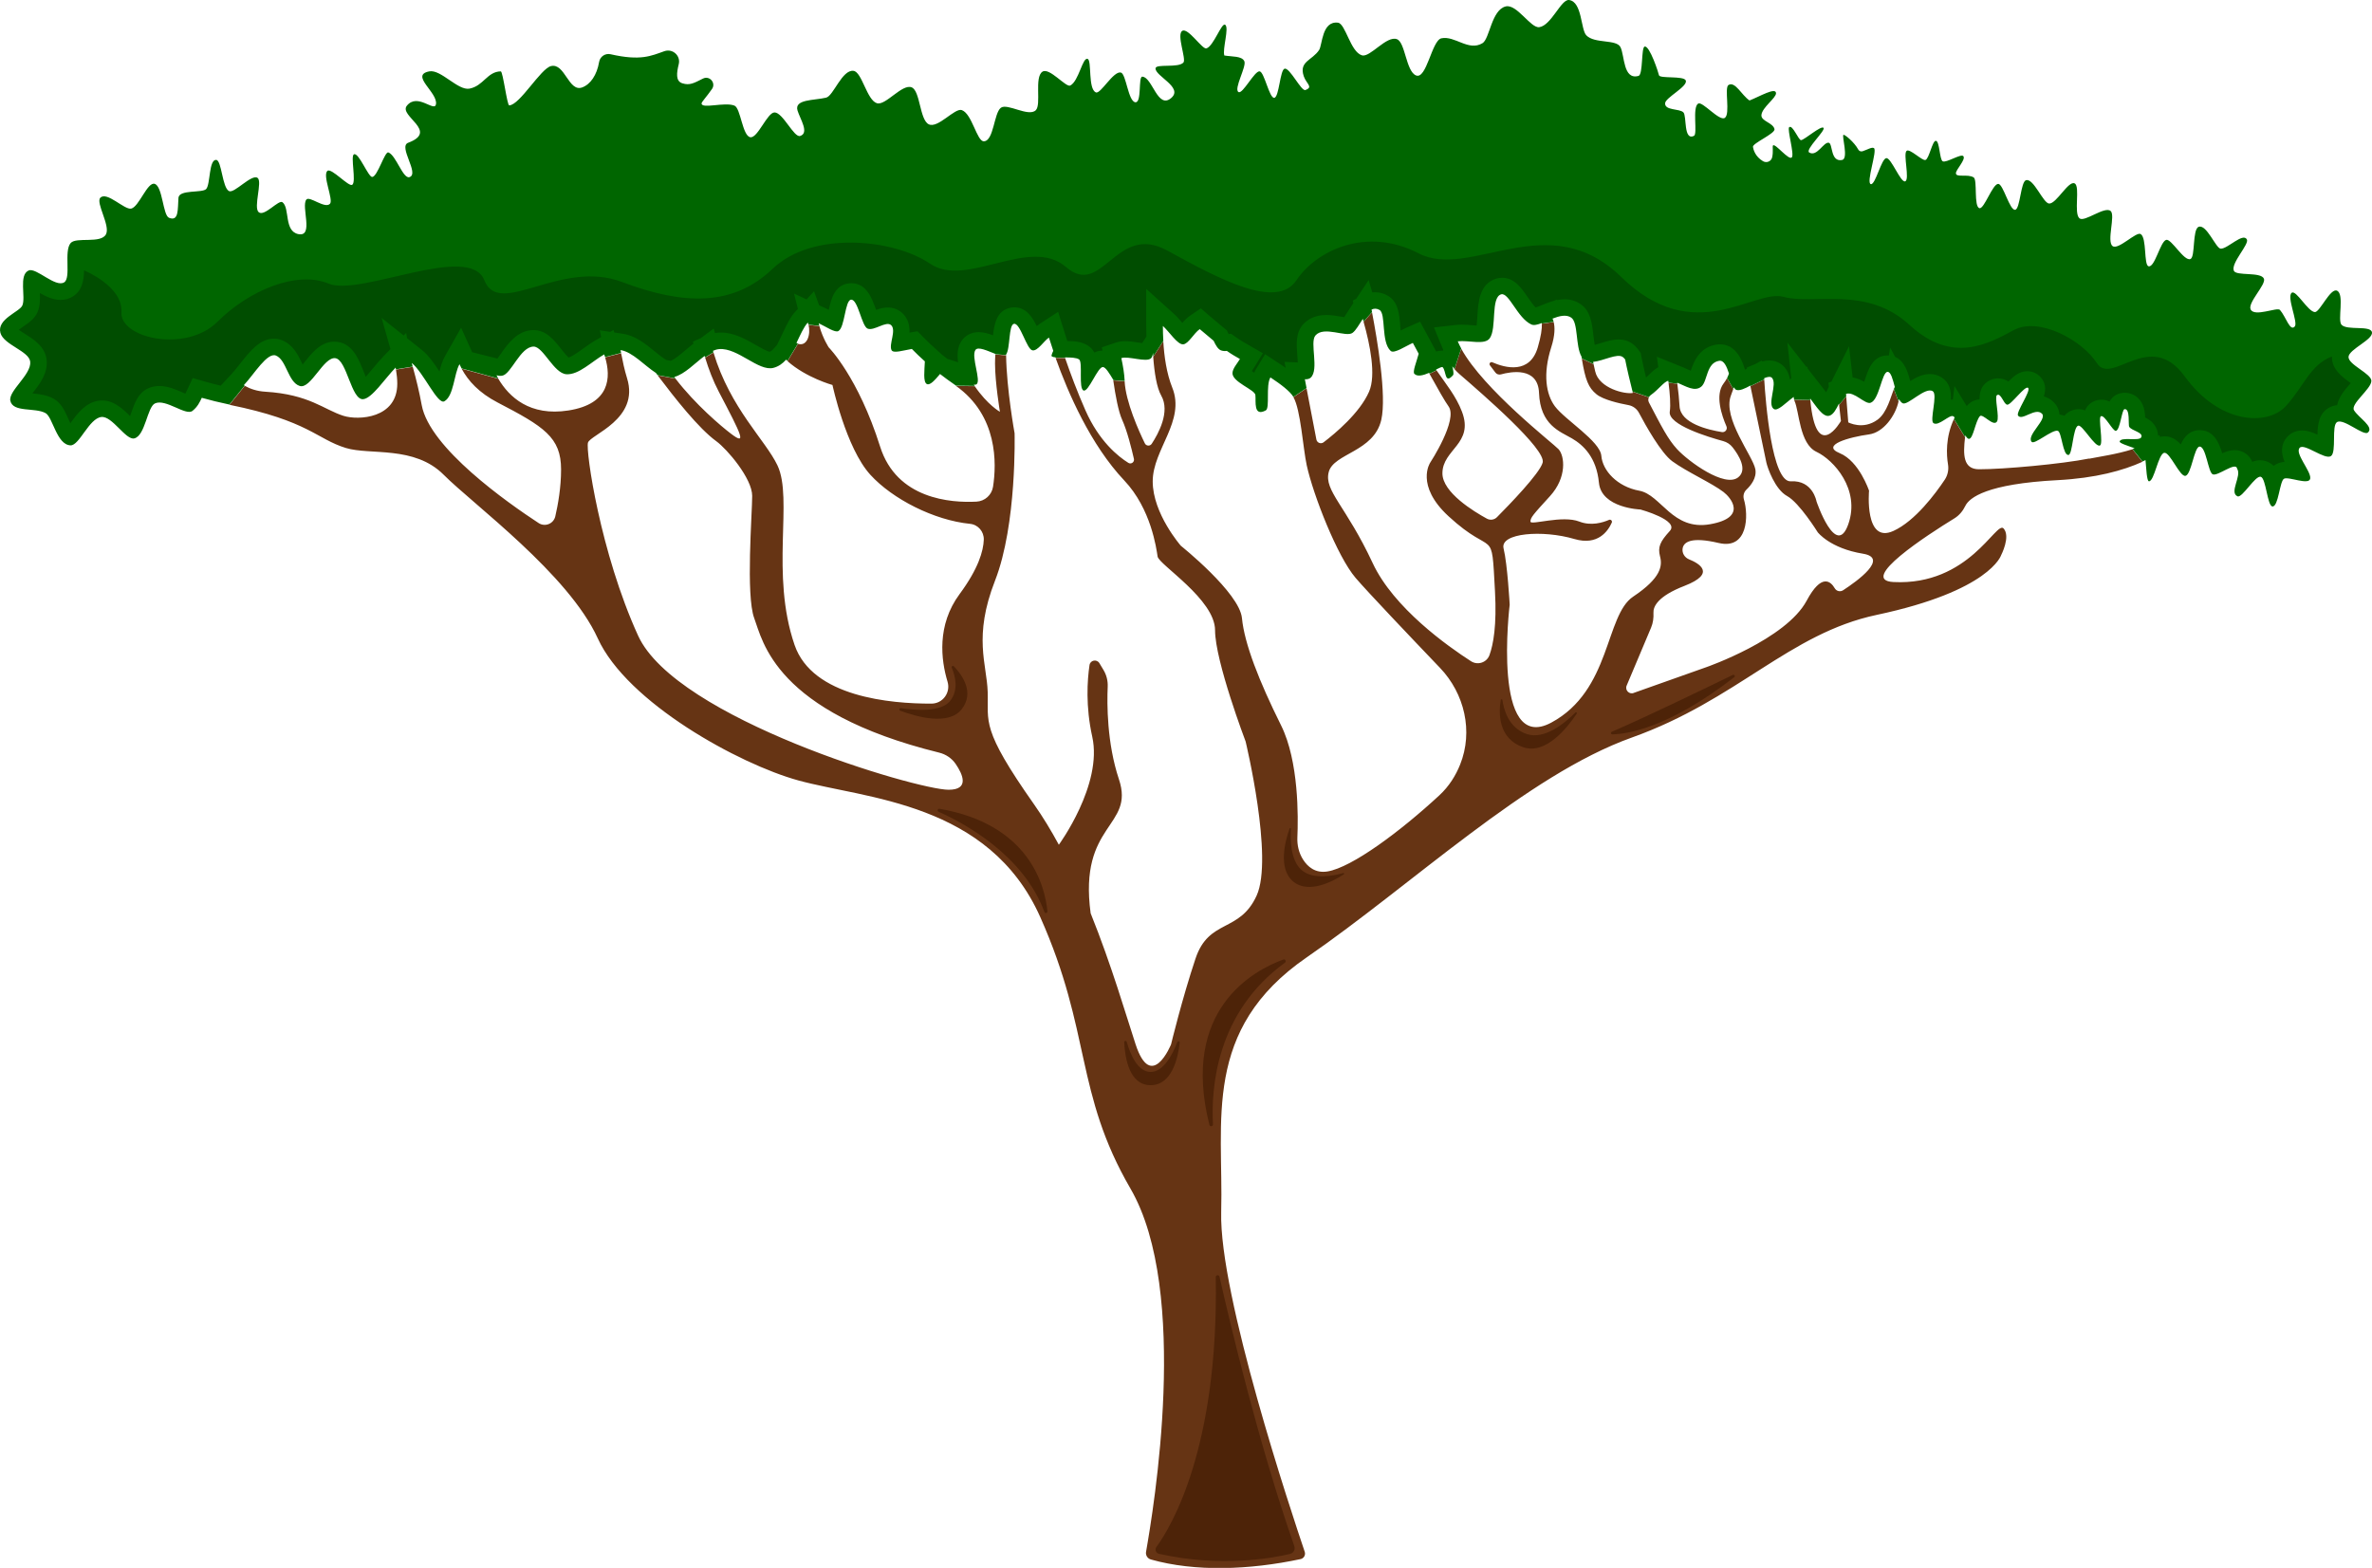 <svg width="847" height="560" viewBox="0 0 847 560" fill="none" xmlns="http://www.w3.org/2000/svg">
<g clip-path="url(#clip0_57_790)">
<path d="M745.967 163.778C736.208 165.736 715.425 167.623 706.679 167.605C700.974 167.594 700.956 162.424 701.684 156.165L697.713 149.664C694.683 156.207 695.032 162.471 695.601 165.884C695.914 167.789 695.5 169.741 694.429 171.35C691.18 176.218 683.895 186.073 676.131 189.622C665.657 194.408 667.403 175.26 667.403 175.26C667.403 175.26 663.911 164.731 656.928 161.856C649.945 158.981 660.42 156.112 667.403 155.154C672.604 154.438 676.83 148.422 677.93 143.418L676.261 138.952C675.238 141.483 673.859 147.405 670.456 149.889C665.219 153.716 659.982 150.847 659.982 150.847L659.248 141.578L656.709 144.601L657.366 150.368C657.366 150.368 648.566 165.807 646.43 142.921L640.643 142.779C640.684 142.927 640.731 143.069 640.785 143.193C642.53 147.02 642.53 158.514 648.643 161.383C654.756 164.257 664.361 174.787 659.994 187.233C655.626 199.678 648.643 179.093 648.643 179.093C648.643 179.093 647.336 171.433 639.477 171.912C632.689 172.326 630.458 143.429 629.979 135.574L625.055 137.946C626.984 147.257 630.434 163.837 630.742 165.21C631.18 167.126 633.796 174.781 638.163 177.176C642.53 179.572 649.075 190.102 649.075 190.102C649.075 190.102 653.443 195.845 665.225 197.762C674.652 199.294 663.142 207.558 658.153 210.811C657.129 211.48 655.774 211.166 655.159 210.113C653.691 207.587 650.407 204.689 645.146 214.52C637.725 228.403 609.32 238.282 609.32 238.282L583.53 247.427C581.891 248.226 580.14 246.564 580.844 244.884L589.573 224.168C590.277 222.5 590.513 220.69 590.419 218.88C590.312 216.721 591.839 212.988 601.491 209.255C613.101 204.76 606.545 201.145 603.142 199.785C601.574 199.158 600.562 197.549 600.834 195.881C601.195 193.674 603.74 191.58 613.711 193.935C624.268 196.425 624.398 183.961 622.718 178.371C622.345 177.129 622.682 175.775 623.617 174.887C625.221 173.367 627.363 170.681 626.807 167.605C625.931 162.82 615.019 149.416 618.078 141.276C618.386 140.454 618.658 139.691 618.901 138.981L616.705 135.03C616.392 135.633 615.983 136.278 615.457 136.97C612.314 141.105 614.823 148.457 616.48 152.255C616.954 153.338 616.048 154.509 614.877 154.326C609.935 153.533 600.071 151.202 599.745 145.109C599.609 142.572 599.301 139.762 598.946 137.088L595.804 136.686C596.295 140.59 596.615 144.63 596.248 147.02C595.532 151.729 610.048 156.112 615.321 157.543C616.64 157.904 617.812 158.661 618.658 159.738C620.794 162.447 624.156 167.712 620.688 170.48C615.889 174.308 602.935 164.843 598.863 160.43C595.561 156.845 593.324 152.379 588.797 143.725C588.49 143.134 588.513 142.465 588.797 141.909L582.939 139.892C582.998 140.105 583.039 140.259 583.069 140.342C580.353 140.904 571.009 138.744 569.624 132.669C569.423 131.788 569.227 130.93 569.038 130.09L564.836 128.079C566.097 135.781 567.203 138.455 570.062 140.803C572.464 142.779 578.163 144.074 581.495 144.689C583.098 144.985 584.477 146.003 585.241 147.446C587.643 151.989 593.147 161.82 597.129 164.737C602.367 168.564 611.22 172.497 615.463 175.745C617.936 177.638 624.191 184.843 610.663 187.233C597.129 189.628 593.2 176.703 585.347 175.266C577.488 173.828 572.251 168.085 571.813 162.82C571.375 157.555 558.842 149.978 555.226 145.109C552.078 140.874 550.859 133.622 553.918 124.045C555.309 119.691 555.25 116.828 554.782 114.994L550.569 115.604C550.646 117.39 550.29 120.058 549.119 124.051C546.284 133.728 537.532 131.427 532.881 129.398C532.2 129.102 531.579 129.919 532.046 130.498C532.679 131.291 533.401 132.273 533.94 133.013C534.396 133.645 535.194 133.929 535.946 133.722C539.437 132.752 549.202 130.901 549.557 140.33C549.995 151.817 557.001 154.077 561.345 156.603C565.339 158.928 570.074 163.305 570.949 172.403C571.819 181.501 585.791 181.98 585.791 181.98C585.791 181.98 599.757 185.807 596.265 189.64C592.774 193.467 591.898 195.384 592.774 198.738C593.65 202.086 593.212 206.398 583.169 213.1C573.127 219.802 575.311 246.611 553.924 258.098C532.537 269.586 539.082 215.975 539.082 215.975C539.082 215.975 538.307 201.636 536.899 195.869C535.549 190.356 550.865 189.167 562.215 192.521C570.594 194.994 574.216 189.64 575.536 186.665C575.814 186.044 575.181 185.411 574.553 185.683C572.334 186.653 568.144 187.931 563.961 186.292C557.848 183.896 546.497 187.729 546.497 186.292C546.497 184.855 547.373 183.896 553.48 177.194C559.593 170.492 558.717 162.832 556.534 160.442C554.741 158.478 529.709 139.088 521.773 124.524L519.394 131.859C519.932 132.474 520.524 133.072 521.175 133.64C529.466 140.821 552.166 160.448 550.859 165.233C549.799 169.114 538.71 180.525 534.538 184.724C533.585 185.683 532.123 185.89 530.94 185.245C526.259 182.69 515.062 175.881 515.062 169.067C515.062 160.448 526.412 158.537 522.045 147.044C519.927 141.471 516.37 137.242 512.973 132.297L510.452 133.515C513.405 138.875 516.039 143.471 517.246 145.133C520.737 149.919 510.701 165.239 510.701 165.239C510.701 165.239 505.233 173.314 517.246 184.387C533.762 199.607 532.525 187.262 533.833 211.196C534.496 223.334 533.253 230.178 531.863 233.976C530.886 236.649 527.673 237.708 525.276 236.17C517.068 230.894 497.658 217.182 490.178 201.145C480.574 180.56 472.721 175.295 474.467 168.593C476.212 161.891 490.616 161.412 493.238 149.924C495.202 141.306 491.764 121.099 489.924 111.546L486.917 114.959C489.208 123.039 491.433 133.994 488.876 139.874C485.562 147.511 476.703 154.87 472.638 157.969C471.679 158.703 470.289 158.165 470.058 156.981L466.537 138.668L461.85 141.856C464.442 146.233 465.288 160.158 466.614 166.204C468.963 176.91 477.526 198.756 484.071 206.416C488.332 211.397 503.86 227.729 514.192 238.53C522.986 247.729 526.122 261.245 521.394 273.058C519.82 276.992 517.459 280.831 513.967 284.061C500.002 296.986 482.757 309.816 474.029 311.248C469.661 311.964 466.933 309.574 465.3 307.001C463.803 304.646 463.146 301.866 463.27 299.08C463.584 291.976 463.826 271.899 457.447 259.074C449.588 243.275 444.351 229.876 443.481 220.779C442.605 211.681 421.657 194.928 421.657 194.928C421.657 194.928 411.614 183.441 411.614 171.953C411.614 160.466 423.402 150.41 418.597 138.443C416.55 133.344 415.697 127.21 415.39 121.844L411.792 127.428C412.2 133.066 413.04 138.461 414.668 141.318C417.928 147.032 413.644 154.887 411.265 158.502C410.661 159.425 409.283 159.342 408.803 158.348C406.649 153.929 401.962 143.53 401.584 136.171L397.53 135.87C398.293 141.276 399.388 147.056 400.702 149.942C402.489 153.87 404.075 160.253 404.904 163.902C405.158 165.038 403.921 165.937 402.927 165.322C399.27 163.051 392.482 157.62 387.606 146.594C384.677 139.969 382.215 133.35 380.333 127.89L376.93 127.825C381.375 140.306 389.446 158.904 401.459 171.61C411.04 181.743 412.922 195.899 413.36 198.773C413.798 201.648 433.877 214.094 433.877 225.103C433.877 236.111 444.789 264.836 444.789 264.836C444.789 264.836 454.832 306.48 448.718 319.884C442.605 333.288 431.693 328.024 426.894 342.38C422.095 356.743 418.165 373.016 418.165 373.016C418.165 373.016 411.182 390.247 405.507 373.016C402.211 363.007 396.997 344.93 389.452 326.19C385.073 293.981 405.282 295.513 399.56 278.359C395.234 265.392 395.269 251.343 395.542 245.25C395.636 243.162 395.116 241.092 394.039 239.299L392.571 236.856C391.648 235.318 389.304 235.78 389.044 237.554C388.251 242.943 387.612 252.266 390.02 263.109C393.831 280.263 378.096 301.712 378.096 301.712V301.724C375.362 296.667 372.427 291.81 369.273 287.332C350.064 260.045 353.017 257.992 352.685 247.12C352.384 237.17 347.448 227.492 355.307 207.386C363.166 187.28 362.29 154.728 362.29 154.728C362.29 154.728 359.438 139.076 359.26 126.926L355.419 126.594C355.348 127.724 355.307 128.819 355.307 129.842C355.307 136.544 357.053 147.073 357.053 147.073C357.053 147.073 352.679 144.672 348.064 137.934L341.383 137.845C356.337 148.463 355.887 165.547 354.597 173.84C354.135 176.798 351.668 179.016 348.679 179.17C339.53 179.643 320.203 178.294 314.279 159.519C306.421 134.627 295.946 124.098 295.946 124.098C295.946 124.098 293.881 121.022 292.579 116.467L288.709 116.071C289.543 119.265 288.324 123.873 284.951 122.797L281.217 128.996C287.91 134.935 297.26 137.502 297.26 137.502C297.26 137.502 302.059 159.998 310.794 169.575C318.747 178.294 333.583 185.825 346.389 187.097C349.265 187.38 351.389 189.877 351.295 192.763C351.159 196.756 349.389 203.08 342.661 212.178C334.429 223.31 336.027 235.774 338.353 243.488C339.518 247.368 336.66 251.296 332.607 251.308C318.126 251.355 290.129 248.971 283.732 230.367C275.003 204.996 283.294 178.188 277.619 166.221C273.329 157.183 260.824 145.943 254.776 125.926L251.788 127.718C253.06 131.877 254.652 136.065 256.664 139.892C264.955 155.692 266.712 159.235 261.037 154.923C257.593 152.308 248.302 144.482 241.219 135.243L234.834 134.06C240.976 142.187 249.427 152.977 255.794 157.603C259.641 160.401 268.594 170.894 268.594 177.117C268.594 183.34 266.269 212.657 269.322 220.796C272.322 228.782 276.583 254.301 335.364 268.817C337.749 269.403 339.856 270.816 341.246 272.845C343.767 276.531 346.3 282.073 338.725 282.073C327.375 282.073 241.385 256.702 227.851 227.025C214.317 197.348 209.08 160.963 209.955 158.094C210.831 155.219 228.437 149.741 223.921 135.118C222.963 132.025 222.347 129.014 221.797 126.163L216.08 127.63C218.169 134.669 217.992 144.258 202.967 146.606C189.172 148.765 181.775 141.779 177.946 135.284L164.833 131.67C167.182 136.077 171.135 140.348 177.651 143.737C194.238 152.356 200.351 156.183 200.351 167.671C200.351 174.136 199.244 180.294 198.28 184.446C197.664 187.085 194.611 188.303 192.344 186.824C181.254 179.572 153.382 159.992 150.589 144.695C149.76 140.141 148.63 135.485 147.393 131.019L141.393 132.001C141.682 133.764 141.86 135.461 141.86 137.035C141.86 149.481 127.989 150.203 122.651 148.523C115.68 146.328 110.431 140.862 94.713 139.904C91.861 139.732 89.447 138.952 87.399 137.804L81.943 144.577C110.395 150.35 112.981 156.792 123.527 160.01C132.185 162.648 147.973 159.052 158.447 169.587C168.922 180.116 202.973 205.008 213.447 227.989C223.921 250.965 263.884 272.899 285.034 278.731C308.959 285.333 353.129 286.392 371.462 327.556C389.796 368.727 383.736 390.176 403.684 424.55C425.012 461.291 411.875 539.119 409.235 554.268C409.022 555.487 409.768 556.664 410.963 557.001C426.752 561.443 446.032 560.757 464.412 556.859C465.59 556.611 466.276 555.38 465.892 554.244C461.187 540.361 435.267 462.474 436.066 432.873C436.942 400.321 429.083 367.769 466.626 341.919C504.168 316.069 545.195 276.815 582.737 263.41C620.28 250.006 638.926 226.238 670.101 219.625C710.632 211.03 714.561 198.306 714.561 198.306C714.561 198.306 718.052 191.604 715.431 188.735C712.809 185.86 703.163 209.238 676.143 207.883C663.319 207.238 688.251 191.042 697.885 185.139C699.601 184.086 700.897 182.518 701.773 180.708C703.205 177.75 709.43 172.817 734.64 171.498C748.351 170.782 758.145 168.055 765.051 164.926L761.495 160.454C755.766 162.264 749.872 163.057 745.99 163.837L745.967 163.778Z" fill="#663414"/>
<path d="M838.609 127.47C838.81 124.701 847.497 121.294 846.982 118.656C846.479 116.112 838.118 118.135 836.117 115.994C834.608 114.379 837.266 105.068 834.496 103.82C832.135 102.755 828.365 111.504 826.625 111.463C824.14 111.398 819.909 103.424 818.346 104.565C816.417 105.973 820.66 115.13 819.435 116.585C817.737 118.603 816.281 113.143 814.133 110.694C813.163 109.588 805.043 113.326 803.67 110.522C802.499 108.12 809.286 101.59 808.405 99.531C807.316 96.988 798.469 98.686 797.658 96.686C796.546 93.93 803.292 87.192 802.309 85.488C800.865 82.992 795.368 88.972 792.953 88.819C791.249 88.706 787.9 79.916 785.089 81.028C782.816 81.921 783.947 91.747 782.189 92.504C779.917 93.492 775.366 85.193 773.52 85.672C771.407 86.222 769.46 95.657 767.211 95.101C765.454 94.663 766.637 84.968 764.4 83.596C762.797 82.614 756.37 89.446 754.358 87.884C752.18 86.192 755.453 76.888 753.671 75.361C751.547 73.539 744.345 79.461 742.552 77.988C740.398 76.219 742.889 66.589 740.83 65.512C738.623 64.365 734.338 72.788 731.723 72.699C729.569 72.628 726.19 63.554 723.444 64.365C721.544 64.927 721.361 74.693 719.579 74.93C717.603 75.196 715.325 65.749 713.555 65.678C711.519 65.601 708.507 74.776 706.827 74.35C704.738 73.823 706.164 64.276 704.773 63.377C702.684 62.016 698.423 63.542 698.423 61.862C698.423 60.555 702.027 57 701.081 55.776C700.288 54.752 694.944 58.295 693.701 57.609C692.565 56.982 692.63 50.428 691.275 50.292C690.014 50.168 688.878 56.669 687.558 57.136C686.399 57.55 681.919 52.901 680.8 53.889C679.516 55.024 682.019 64.164 680.303 64.767C678.694 65.335 675.321 56.338 673.581 56.474C671.817 56.61 669.699 66.039 668.065 65.772C666.184 65.459 670.48 53.682 669.137 52.889C668.379 52.439 666.811 53.463 665.077 54.025C664.479 54.22 663.834 53.942 663.538 53.386C662.136 50.759 658.674 47.944 658.272 48.163C657.591 48.535 660.159 56.663 657.798 57.136C653.602 57.976 654.49 51.469 653.076 50.996C651.188 50.523 648.827 56.19 646.028 54.451C644.483 53.486 651.94 46.607 651.159 45.672C650.33 44.684 644.483 49.86 643.152 50.056C642.246 50.191 640.11 44.371 638.879 45.441C638.098 46.122 640.779 55.036 639.844 56.196C638.79 57.497 633.885 51.043 633.103 51.954C632.843 52.256 633.275 54.113 632.808 56.19C632.476 57.645 630.825 58.337 629.535 57.574C626.76 55.929 626.109 53.469 625.949 52.469C625.742 51.15 634.009 47.689 633.642 46.104C633.109 43.791 628.772 43.306 628.973 41.082C629.221 38.349 634.234 35.007 634.186 33.291C634.127 31.02 628.47 34.415 624.724 35.888C621.889 34.001 619.641 28.961 617.226 30.351C615.617 31.28 617.99 40.78 615.883 42.117C613.912 43.365 607.912 36.089 606.397 36.994C604.183 38.313 606.261 47.873 604.882 48.535C601.071 50.357 602.379 41.413 601.106 40.135C599.692 38.722 594.443 39.544 594.579 36.882C594.685 34.835 602.846 30.86 601.947 28.725C601.213 26.98 592.567 28.175 592.384 26.844C592.301 26.228 589.064 16.149 587.259 16.634C586.028 16.965 586.732 26.642 585.105 27.104C579.548 28.672 580.169 19.863 578.643 16.835C577.169 13.919 569.411 15.705 566.446 12.617C564.428 10.517 564.99 0.615 560.28 0.006C557.433 -0.367 553.93 9.163 549.622 9.707C546.557 10.097 541.621 1.325 537.662 2.295C532.573 3.543 531.957 13.859 529.377 15.421C524.347 18.456 519.524 12.635 514.66 13.688C511.24 14.528 509.417 28.547 505.606 26.926C502.055 25.418 501.807 15.119 498.83 14.001C495.102 12.594 489.243 20.627 486.332 19.763C482.201 18.533 480.473 8.435 477.769 8.104C471.993 7.4 472.218 16.066 471.028 17.864C468.555 21.603 463.726 21.91 465.56 27.252C466.484 29.943 469.064 31.085 466.134 32.156C464.661 32.694 460.554 24.063 458.714 24.537C457.057 24.963 456.767 34.741 455.015 34.942C453.246 35.149 451.47 25.672 449.784 25.477C447.967 25.27 443.73 33.753 442.25 32.877C440.428 31.801 445.203 23.726 444.328 21.857C443.434 19.958 440.025 20.295 437.191 19.822C436.433 17.586 439.002 9.861 437.481 8.837C436.203 7.974 433.398 16.439 430.806 17.284C429.326 17.764 424.261 9.784 422.177 11.02C420.029 12.292 423.675 21.118 422.58 22.336C420.757 24.371 412.703 22.685 412.62 24.412C412.484 27.187 422.55 31.162 418.295 34.936C413.384 39.295 411.514 27.548 407.904 27.382C406.371 27.311 407.803 36.841 405.395 36.521C402.85 36.184 402.116 26.347 400.235 25.903C397.56 25.27 393.003 33.7 391.328 33.002C388.446 31.789 389.914 21.691 388.399 21.041C386.582 20.254 385.221 29.026 382.162 30.553C380.641 31.31 374.711 23.981 372.244 25.601C369.237 27.577 371.942 37.391 369.847 39.384C367.214 41.886 359.663 36.722 357.372 38.509C354.893 40.443 354.869 50.398 351.313 50.469C348.809 50.523 347.129 40.644 343.448 39.325C340.933 38.426 334.879 46.057 331.607 44.377C328.387 42.726 328.606 32.451 325.553 31.203C322.162 29.813 316.244 37.781 313.161 36.876C309.533 35.811 307.811 25.708 304.781 25.306C300.692 24.761 297.627 34.25 294.999 34.877C290.638 35.918 283.525 35.391 284.791 39.502C285.714 42.513 289.082 47.518 285.709 48.565C283.519 49.245 279.554 40.159 276.572 40.159C273.968 40.159 270.565 49.44 267.926 49.008C265.085 48.541 264.493 38.597 262.251 37.716C258.741 36.338 250.522 39.023 250.522 36.941C250.522 36.403 252.333 34.545 254.25 31.771C255.741 29.618 253.368 26.891 251.031 28.062C247.77 29.695 246.273 30.594 243.61 29.736C241.195 28.955 241.615 25.98 242.367 22.916C243.113 19.887 240.183 17.255 237.236 18.284C232.49 19.952 228.798 21.827 218.021 19.373C216.116 18.941 214.258 20.207 213.932 22.129C213.139 26.808 210.843 30.139 207.878 31.227C203.032 32.996 201.712 22.401 196.759 23.602C193.025 24.507 185.699 37.408 181.846 37.645C181.065 37.692 179.598 25.477 178.811 25.489C173.964 25.572 172.668 30.683 167.661 31.653C163.525 32.451 157.447 24.708 153.305 25.489C146.21 26.832 156.512 33.072 155.666 37.296C155.098 40.118 149.056 33.049 145.275 37.769C142.322 41.455 156.82 46.855 145.748 50.99C142.097 52.351 149.902 62.034 146.222 63.264C143.92 64.033 141.41 55.409 138.682 54.445C137.404 53.995 134.818 63.046 132.924 63.205C131.534 63.324 128.137 54.409 126.403 55.107C125.06 55.645 127.32 65.015 125.77 66.009C124.509 66.82 118.325 59.857 116.929 61.028C115.029 62.614 119.154 71.368 117.828 72.782C116.023 74.711 110.49 69.842 109.384 71.292C107.466 73.788 112.141 84.684 106.585 83.625C101.353 82.625 103.555 74.326 100.88 72.238C99.519 71.173 94.341 77.562 92.352 75.764C90.441 74.036 93.767 64.838 91.991 63.548C89.867 62.01 83.689 69.174 81.795 68.257C79.351 67.08 79.174 57.26 77.215 57.112C74.54 56.911 75.161 65.814 73.635 67.5C72.244 69.032 63.941 67.594 63.722 70.665C63.432 74.764 63.894 79.206 60.355 77.787C58.142 76.893 58.089 66.488 55.207 65.66C52.615 64.921 49.632 73.877 46.851 74.504C44.448 75.048 38.122 68.21 35.814 70.647C34.14 72.415 39.4 80.49 37.874 83.619C36.14 87.174 27.204 84.501 25.221 86.819C22.736 89.73 25.476 99.242 22.914 100.845C19.753 102.814 12.907 95.444 10.232 96.609C6.592 98.195 9.267 106.133 7.983 109.102C6.983 111.409 -1.178 113.947 0.148 118.886C1.302 123.175 10.386 125.376 10.788 129.185C11.273 133.787 2.935 139.602 3.693 143.145C4.616 147.428 12.528 145.446 16.286 147.558C18.848 149.001 20.256 158.904 25.186 159.063C28.346 159.17 31.773 149.439 36.193 148.936C40.087 148.499 44.916 157.318 47.958 156.579C51.899 155.621 52.556 145.358 55.349 144.08C59.195 142.317 66.344 148.647 68.729 146.748C70.569 145.287 71.344 143.595 72.055 142.081C75.049 142.926 78.333 143.743 81.925 144.494L87.382 137.721C87.281 137.668 87.18 137.614 87.08 137.555C90.778 133.598 95.406 125.766 98.519 126.99C102.306 128.487 102.845 136.526 107.022 137.851C110.999 139.111 115.556 127.298 119.775 127.937C123.894 128.564 125.433 142.968 129.693 142.571C132.847 142.276 137.446 135.219 141.268 131.279C141.31 131.492 141.339 131.705 141.375 131.912L147.375 130.93C147.257 130.492 147.133 130.061 147.014 129.629C151.222 132.983 156.27 144.695 158.684 143.323C162.057 141.4 162.105 133.562 164.075 130.084C164.3 130.581 164.549 131.084 164.815 131.581L177.929 135.195C177.704 134.816 177.491 134.438 177.29 134.059C177.976 134.231 178.657 134.296 179.308 134.189C182.562 133.669 185.752 123.838 190.534 123.79C193.99 123.755 197.753 133.42 202.292 133.669C206.683 133.911 211.281 129.15 215.761 126.57C215.867 126.884 215.968 127.209 216.063 127.535L221.779 126.068C221.714 125.725 221.649 125.381 221.584 125.038C225.886 125.689 230.082 130.557 234.218 133.202C234.414 133.462 234.609 133.722 234.81 133.982L241.195 135.165C241.059 134.988 240.923 134.811 240.787 134.633C244.551 133.598 248.119 129.723 251.611 127.121C251.664 127.292 251.717 127.464 251.77 127.635L254.759 125.843C254.706 125.66 254.646 125.482 254.593 125.293C255.345 124.961 256.09 124.743 256.836 124.683C263.476 124.163 270.861 132.734 276.157 131.391C277.992 130.924 279.465 129.853 280.708 128.452C280.874 128.605 281.039 128.753 281.211 128.901L284.945 122.702C284.768 122.643 284.584 122.578 284.395 122.489C285.774 119.65 286.957 116.84 288.46 115.201C288.484 115.266 288.502 115.325 288.525 115.39C288.596 115.58 288.656 115.775 288.709 115.976L292.579 116.372C292.49 116.071 292.407 115.763 292.331 115.45C295.005 116.704 298.165 118.916 299.373 118.242C301.716 116.934 301.698 107.221 303.906 107.038C306.403 106.831 307.657 116.538 309.835 117.384C312.155 118.283 316.41 114.509 318.191 116.118C320.185 117.922 317.292 123.051 318.363 125.074C319.008 126.298 322.576 125.145 325.606 124.63C327.014 126.074 328.565 127.558 330.251 129.067C330.115 132.373 329.571 136.461 330.967 137.165C332.133 137.75 333.909 135.656 335.666 133.58C337.311 134.858 339.051 136.136 340.909 137.407C341.075 137.52 341.229 137.638 341.389 137.75L348.07 137.839C347.957 137.674 347.845 137.514 347.732 137.342C348.064 137.449 348.371 137.437 348.65 137.271C350.52 136.159 346.685 127.44 348.295 125.015C349.212 123.636 352.644 125.334 355.431 126.399C355.431 126.434 355.431 126.464 355.431 126.499L359.272 126.831C359.272 126.754 359.272 126.677 359.272 126.6C360.781 124.429 360.106 116.012 362.077 115.657C364.32 115.248 366.58 124.76 368.675 125.133C370.533 125.464 372.818 121.702 374.557 120.566C374.989 121.962 375.51 123.554 376.102 125.305C375.812 125.943 375.546 126.523 375.475 126.961C375.404 127.369 375.99 127.547 376.907 127.617C376.919 127.653 376.936 127.694 376.948 127.73L380.351 127.795C380.333 127.748 380.321 127.706 380.304 127.659C382.298 127.659 384.363 127.724 385.316 128.369C386.742 129.327 385.02 138.857 386.949 139.478C388.725 140.046 391.967 131.031 393.82 131.09C394.814 131.119 396.193 133.456 397.524 135.639C397.53 135.686 397.536 135.733 397.542 135.781L401.596 136.082C401.596 136.047 401.596 136.005 401.59 135.964C401.477 133.515 401.022 130.717 400.406 127.913C402.939 127.056 409.336 129.57 411.017 127.949C411.401 127.576 411.603 126.884 411.715 126.003C411.745 126.452 411.774 126.896 411.804 127.345L415.402 121.761C415.289 119.862 415.248 118.052 415.248 116.426C417.544 118.49 420.467 123.14 422.503 122.986C424.367 122.844 426.32 118.975 428.409 117.55C430.03 118.946 431.717 120.371 433.356 121.702C434.102 123.282 434.907 124.754 436.037 125.157C436.717 125.399 437.41 125.417 438.09 125.334C438.948 125.938 439.741 126.464 440.434 126.872C441.15 127.292 441.937 127.742 442.765 128.227C441.759 129.865 440.173 131.587 440.096 133.219C439.943 136.443 448.056 139.146 448.275 141.075C448.535 143.352 447.482 148.972 451.985 146.582C453.53 145.76 451.914 137.638 453.648 134.799C457.406 137.271 460.625 139.744 461.82 141.72C461.832 141.737 461.844 141.767 461.856 141.785L466.543 138.596L465.939 135.455C466.803 135.497 467.525 135.349 468.022 134.893C471.129 132.001 467.602 122.306 469.709 119.833C472.739 116.284 480.651 120.608 482.97 118.886C484.207 117.97 485.361 115.81 486.639 113.888C486.734 114.213 486.829 114.55 486.923 114.882L489.93 111.469C489.871 111.161 489.811 110.859 489.758 110.575C490.61 110.149 491.539 110.102 492.587 110.688C494.983 112.031 493.066 122.169 496.593 125.34C497.812 126.434 501.866 123.642 504.505 122.477C505.186 123.737 505.884 125.038 506.588 126.346C505.783 129.309 504.351 132.782 505.038 133.509C506.109 134.651 508.263 134.053 510.305 133.172C510.358 133.267 510.405 133.355 510.458 133.45L512.979 132.231C512.92 132.149 512.861 132.06 512.802 131.977C514.015 131.374 514.932 130.93 515.145 131.149C516.477 132.539 515.814 137.413 518.838 134.018C519.181 133.633 518.962 132.379 518.601 130.835C518.85 131.161 519.116 131.48 519.394 131.794L521.773 124.459C521.3 123.589 520.879 122.731 520.536 121.903C524.543 121.454 530.176 123.347 531.969 120.809C534.538 117.165 532.247 106.293 536.011 105.133C538.787 104.276 541.852 113.634 546.835 115.899C547.728 116.301 549.042 115.964 550.557 115.379C550.557 115.432 550.557 115.491 550.563 115.55L554.776 114.941C554.664 114.503 554.528 114.119 554.38 113.793C556.818 112.841 559.286 112.214 561.067 113.45C563.611 115.213 562.523 123.542 564.736 127.375C564.771 127.594 564.807 127.807 564.842 128.02L569.044 130.031C568.985 129.771 568.926 129.51 568.872 129.256C572.589 128.883 577.524 126.085 579.459 127.511C579.785 127.748 580.069 128.055 580.317 128.404C580.761 130.865 582.418 137.875 582.951 139.839L588.809 141.856C588.957 141.56 589.182 141.294 589.472 141.093C592.094 139.277 594.342 136.136 595.733 136.023C595.763 136.23 595.786 136.437 595.81 136.644L598.952 137.047C598.934 136.922 598.917 136.798 598.905 136.674C601.881 137.881 605.142 140.105 607.545 138.046C609.758 136.147 609.261 129.581 613.889 128.866C615.593 128.605 616.569 130.889 617.38 133.391C617.232 133.888 617.013 134.426 616.717 134.994L618.913 138.945C618.984 138.727 619.061 138.514 619.126 138.307C619.398 138.792 619.694 139.129 620.025 139.253C621.167 139.655 623.037 138.803 625.02 137.715C625.032 137.78 625.049 137.845 625.061 137.904L629.985 135.532C629.973 135.373 629.967 135.219 629.955 135.077C631.216 134.55 632.245 134.379 632.778 135C634.713 137.242 630.985 144.18 633.311 146.02C634.713 147.132 637.66 143.831 640.477 141.773C640.513 142.134 640.566 142.453 640.643 142.737L646.43 142.879C646.412 142.684 646.389 142.489 646.371 142.299C648.436 144.944 650.91 149.149 653.23 148.487C654.721 148.061 655.727 146.038 656.668 144.151L656.715 144.559L659.254 141.536L659.189 140.679C659.189 140.679 659.218 140.667 659.23 140.661C662.142 139.732 665.941 144.506 667.935 143.867C671.066 142.861 671.959 132.876 674.001 132.817C675.214 132.782 675.853 135.443 676.599 138.206C676.492 138.395 676.386 138.632 676.273 138.904L677.942 143.37C678.007 143.086 678.061 142.802 678.102 142.524C678.469 143.21 678.889 143.743 679.392 144.021C681.191 145.009 687.505 137.975 690.186 139.75C691.973 140.933 688.991 150.173 690.387 151.119C692.269 152.397 696.157 147.883 697.494 148.688C697.66 148.789 697.82 148.919 697.98 149.072C697.891 149.256 697.814 149.439 697.731 149.617L701.702 156.118C701.726 155.911 701.749 155.698 701.779 155.485C702.264 156.277 702.708 156.792 703.11 156.751C704.637 156.591 705.282 150.776 706.939 148.682C707.921 147.446 711.762 152.568 713.082 150.569C714.088 149.049 712.093 141.779 713.082 141.128C714.484 140.199 715.396 144.21 716.686 144.541C717.999 144.884 723.124 137.484 724.219 138.549C725.296 139.59 719.822 147.239 720.597 148.41C721.982 150.498 726.775 145.381 729.142 147.742C731.143 149.741 723.479 155.497 725.462 157.809C726.456 158.975 732.806 153.296 734.812 153.882C736.22 154.29 736.563 162.707 738.611 162.5C740.108 162.352 740.179 152.633 742.073 152.03C743.564 151.557 748.103 159.927 749.866 159.111C751.162 158.507 749.127 149.096 750.21 148.652C751.577 148.091 754.524 154.225 755.595 153.882C757.116 153.391 757.642 146.269 758.636 146.138C760.731 145.878 759.867 151.752 760.317 152.462C761.228 153.893 765.554 154.432 764.566 156.242C763.797 157.644 757.281 155.934 756.891 157.679C756.755 158.289 759.808 159.217 762.252 160.105C761.998 160.187 761.743 160.27 761.483 160.353L765.039 164.825C765.406 164.659 765.773 164.494 766.122 164.322C766.406 167.209 766.548 171.9 767.365 171.9C769.277 171.9 770.667 162.11 772.815 161.731C774.827 161.376 778.372 170.356 780.384 169.954C782.515 169.528 783.479 159.673 785.396 159.513C787.746 159.324 788.462 168.635 790.107 169.404C791.912 170.243 798.427 164.659 798.853 167.428C800.546 170.025 795.883 175.91 798.99 177.271C800.635 177.993 805.333 169.687 807.292 170.291C809.192 170.882 809.6 180.714 811.446 180.885C813.6 181.08 814.026 171.823 815.577 170.983C817.21 170.102 824.607 173.479 824.945 170.888C825.288 168.268 819.299 161.891 821.187 159.927C822.844 158.206 830.111 164.31 832.312 162.914C834.437 161.566 832.448 151.953 834.526 150.752C836.958 149.345 844.012 155.893 845.568 154.461C847.787 152.421 842.272 149.262 840.591 146.558C839.177 144.287 846.763 138.928 846.775 136.035C846.787 133.42 838.414 130.22 838.621 127.428L838.609 127.47Z" fill="#006600"/>
<path d="M832.697 127.316C832.525 131.9 836.455 134.716 839.342 136.775C839.366 136.792 839.39 136.804 839.407 136.822C839.283 136.97 839.165 137.106 839.058 137.224C837.354 139.176 835.093 141.779 834.549 144.713C833.466 144.82 832.46 145.139 831.543 145.671C828.051 147.688 827.607 151.545 827.519 155.248C825.708 154.402 823.933 153.746 822.033 153.746C820.039 153.746 818.216 154.497 816.902 155.869C814.174 158.709 814.618 162.069 815.778 164.973C814.665 165.05 813.648 165.328 812.748 165.813C812.429 165.985 812.127 166.18 811.854 166.387C811.115 165.63 810.198 165.038 809.032 164.677C808.393 164.482 807.73 164.382 807.061 164.382C806.031 164.382 805.102 164.595 804.25 164.961C803.226 162.43 800.812 160.773 797.93 160.773C796.368 160.773 794.912 161.258 793.51 161.885C792.391 158.135 790.497 153.633 785.456 153.633C785.272 153.633 785.089 153.639 784.905 153.657C781.615 153.929 779.869 156.142 778.727 158.75C777.224 157.058 775.419 155.846 772.922 155.846C772.537 155.846 772.146 155.881 771.768 155.946C771.584 155.982 771.407 156.017 771.229 156.065L771.158 155.373L770.608 155.639C770.596 154.982 770.484 154.331 770.276 153.693C769.466 151.202 767.554 149.901 766.004 149.09C765.968 148.28 765.891 147.416 765.72 146.559C764.791 141.915 761.382 140.271 758.749 140.271C758.459 140.271 758.169 140.288 757.879 140.324C755.571 140.614 754.174 141.874 753.269 143.418C752.423 143.004 751.464 142.755 750.375 142.755C749.535 142.755 748.718 142.915 747.943 143.234C746.144 143.974 745.12 145.163 744.564 146.594C743.836 146.31 743.049 146.15 742.179 146.15C741.522 146.15 740.871 146.251 740.25 146.452C738.918 146.878 737.918 147.588 737.143 148.499C736.918 148.404 736.687 148.327 736.439 148.256C736.096 148.156 735.747 148.085 735.385 148.037C735.303 146.547 734.717 145.032 733.302 143.613C732.326 142.637 731.131 141.939 729.817 141.566C730.598 139.04 730.562 136.532 728.314 134.355C727.136 133.214 725.574 132.587 723.923 132.587C721.183 132.587 719.212 134.184 717.171 136.266C716.2 135.609 714.981 135.136 713.472 135.136C712.17 135.136 710.898 135.527 709.785 136.254C707.389 137.839 706.844 140.194 706.868 142.649C705.063 142.773 703.412 143.636 702.282 145.056L697.908 137.881L697.328 142.731C697.246 142.731 697.169 142.731 697.086 142.731C696.932 142.731 696.784 142.731 696.636 142.743C696.766 139.661 696.228 136.727 693.423 134.87C692.168 134.042 690.683 133.598 689.127 133.598C686.546 133.598 684.227 134.769 682.12 136.094C681.309 133.083 680.143 128.913 676.717 127.47L674.93 124.122L674.492 126.967C674.332 126.955 674.166 126.955 674.001 126.955H673.817C668.716 127.097 667.112 131.989 665.941 135.562C665.864 135.805 665.769 136.077 665.674 136.366C664.473 135.692 663.089 135.065 661.532 134.805L660.26 123.654L653.957 136.319L652.91 136.698L653.028 138.188L652.07 140.111C651.709 139.62 651.359 139.147 651.016 138.709L645.465 131.599L645.4 130.913L645.099 131.131L638.252 122.359L639.619 135.112L639.133 135.461C638.92 133.977 638.37 132.498 637.228 131.179C635.867 129.599 633.926 128.736 631.76 128.736C630.931 128.736 630.097 128.86 629.198 129.114L629.121 128.753L626.848 129.996L623.777 131.279L623.801 131.664L623.12 132.036L622.978 131.599C622.392 129.795 621.061 125.713 617.77 123.885L617.682 123.731L617.652 123.826C616.658 123.299 615.492 122.974 614.119 122.974C613.729 122.974 613.338 123.004 612.953 123.063C606.687 124.033 604.698 129.522 603.745 132.415C603.497 132.303 603.254 132.19 603.041 132.096C602.426 131.812 601.787 131.516 601.106 131.244L591.644 127.411L592.153 131.149C590.78 131.924 589.626 133.042 588.495 134.142C588.253 134.373 588.016 134.61 587.773 134.84C587.134 132.167 586.383 128.854 586.116 127.405L585.88 126.109L585.116 125.033C584.489 124.151 583.761 123.406 582.945 122.803C581.548 121.773 579.867 121.247 577.95 121.247C575.814 121.247 573.707 121.903 571.665 122.536C570.937 122.761 570.15 123.01 569.458 123.187C569.239 122.087 569.067 120.614 568.955 119.596C568.476 115.42 567.984 111.108 564.422 108.641C562.759 107.488 560.818 106.902 558.658 106.902C557.729 106.902 556.824 107.015 555.96 107.186L555.948 107.009L554.664 107.5C553.764 107.754 552.942 108.05 552.214 108.334L548.355 109.836C547.373 108.825 546.16 107.074 545.426 106.003C543.231 102.821 540.739 99.206 536.354 99.206C535.638 99.206 534.928 99.313 534.247 99.526C528.241 101.377 527.839 108.014 527.549 112.859C527.489 113.823 527.407 115.201 527.27 116.272C526.744 116.248 526.158 116.201 525.554 116.148C524.454 116.059 523.205 115.959 521.956 115.959C521.199 115.959 520.512 115.994 519.855 116.071L512.044 116.952L515.044 124.21C515.151 124.465 515.257 124.719 515.376 124.974L515.293 125.228C515.175 125.222 515.056 125.216 514.944 125.216C514.198 125.216 513.5 125.346 512.837 125.553L511.766 123.572C511.062 122.27 510.363 120.975 509.689 119.715L507.091 114.882L502.079 117.1C501.439 117.384 500.789 117.709 500.149 118.047C500.072 117.319 500.013 116.603 499.972 116.059C499.652 112.143 499.297 107.713 495.457 105.559C494.048 104.773 492.557 104.37 491.03 104.37C490.687 104.37 490.344 104.388 490.006 104.43L488.722 100.029L484.278 106.725L483.071 107.334L483.254 108.275L481.68 110.647C481.355 111.138 481.035 111.64 480.722 112.143C480.508 112.48 480.242 112.9 479.988 113.285C479.615 113.226 479.224 113.155 478.863 113.096C477.277 112.817 475.484 112.504 473.602 112.504C469.129 112.504 466.554 114.415 465.182 116.018C462.631 118.999 462.945 122.986 463.246 126.837C463.306 127.57 463.383 128.558 463.412 129.451L458.678 129.238L459.092 131.386C458.4 130.901 457.66 130.398 456.867 129.877L451.754 126.517L448.565 131.735C448.298 132.173 448.067 132.634 447.878 133.107C447.606 132.936 447.298 132.74 446.99 132.539C447.245 132.167 447.517 131.764 447.777 131.344L450.949 126.168L445.689 123.134C444.866 122.661 444.091 122.211 443.387 121.797C442.883 121.501 442.238 121.075 441.469 120.537L439.593 119.212L438.717 119.324C438.7 119.289 438.096 117.993 438.096 117.993L437.043 117.142C435.593 115.964 433.977 114.61 432.237 113.107L428.793 110.132L425.036 112.699C423.923 113.456 423.012 114.391 422.201 115.32C422.171 115.29 422.148 115.261 422.124 115.231C421.183 114.137 420.213 113.001 419.171 112.066L409.288 103.175V116.467C409.3 117.709 409.324 118.958 409.365 120.188L407.85 122.542C407.342 122.477 406.773 122.389 406.235 122.312C404.773 122.087 403.264 121.856 401.773 121.856C400.536 121.856 399.453 122.016 398.471 122.353L393.453 124.051L393.707 125.216C392.583 125.222 391.612 125.482 390.754 125.914C390.275 124.991 389.577 124.169 388.582 123.501C386.434 122.057 383.748 121.821 381.114 121.791C380.789 120.797 380.469 119.815 380.167 118.851L377.842 111.38L371.285 115.651C370.9 115.899 370.539 116.177 370.196 116.467C368.574 113.167 366.403 109.765 362.177 109.765C361.781 109.765 361.378 109.801 360.982 109.872C355.899 110.794 355.035 115.757 354.585 119.762C352.916 119.135 351.206 118.626 349.472 118.626C346.904 118.626 344.661 119.78 343.329 121.791C341.814 124.068 341.755 126.707 342.122 129.398L338.282 128.174L336.246 126.594V126.553L334.163 124.69C332.654 123.341 331.186 121.939 329.801 120.525L327.636 118.313L324.759 118.798C324.86 116.479 324.404 113.823 322.126 111.759C320.73 110.493 318.948 109.824 316.984 109.824C315.451 109.824 314.048 110.238 312.829 110.694C312.8 110.611 312.77 110.534 312.746 110.457C311.35 106.529 309.439 101.152 303.953 101.152C303.763 101.152 303.574 101.158 303.379 101.176C298.082 101.62 296.798 106.737 295.94 110.682C295.567 110.493 295.195 110.303 294.81 110.12L292.484 109.032L290.679 104.027L288.01 106.938L283.537 104.844L284.909 110.321L284.069 111.232C282.223 113.243 281.01 115.805 279.72 118.514C279.495 118.981 279.27 119.455 279.039 119.934L277.447 123.211L276.252 124.559C275.625 125.269 275.163 125.524 274.843 125.636C273.861 125.494 271.387 124.08 269.89 123.223C266.245 121.134 262.114 118.774 257.404 118.774C257.049 118.774 256.7 118.786 256.35 118.816C256.007 118.845 255.664 118.887 255.315 118.946L254.836 117.349L250.243 120.774L247.432 122.022L247.64 122.72C246.645 123.483 245.687 124.293 244.758 125.08C242.947 126.606 240.917 128.328 239.491 128.866L237.899 128.57L237.39 128.245C236.289 127.541 235.058 126.535 233.757 125.476C230.549 122.862 226.91 119.892 222.448 119.218L219.353 118.751L219.057 117.863L217.897 118.532L214.193 117.97L214.654 120.395L212.796 121.466C211.186 122.389 209.683 123.471 208.222 124.518C206.712 125.601 204.31 127.322 203.038 127.706C202.274 127.044 201.079 125.53 200.321 124.571C197.842 121.442 195.037 117.893 190.545 117.893H190.462C184.74 117.952 181.325 122.814 178.834 126.37C178.479 126.878 178.023 127.529 177.615 128.067L168.608 125.802L164.649 117.053L158.909 127.192C157.968 128.848 157.406 130.765 156.927 132.687C154.997 129.747 152.979 126.849 150.683 125.027L145.369 120.797L145.026 118.91L144.144 119.821L136.262 113.545L139.428 124.684L137.002 127.186C135.688 128.54 134.356 130.144 133.072 131.693C132.386 132.522 131.48 133.61 130.61 134.592C130.397 134.071 130.196 133.563 130.03 133.143C128.143 128.357 126.006 122.927 120.645 122.116C120.242 122.057 119.828 122.022 119.42 122.022C114.585 122.022 111.478 125.926 108.738 129.363C108.537 129.611 108.306 129.901 108.064 130.209C107.981 130.037 107.898 129.866 107.827 129.712C106.419 126.76 104.667 123.092 100.678 121.513C99.767 121.152 98.802 120.969 97.814 120.969C92.772 120.969 89.293 125.382 85.612 130.055C84.564 131.38 83.582 132.634 82.736 133.539L78.801 137.751C77.031 137.325 75.309 136.875 73.646 136.408L68.805 135.036L66.675 139.596C66.492 139.987 66.338 140.318 66.19 140.608C65.864 140.466 65.539 140.324 65.255 140.2C62.764 139.105 59.947 137.869 56.905 137.869C55.455 137.869 54.094 138.153 52.863 138.721C49.318 140.342 48.034 144.039 46.791 147.617C46.691 147.907 46.573 148.245 46.448 148.599C43.868 146.038 40.673 143.027 36.459 143.027C36.14 143.027 35.82 143.045 35.506 143.08C30.595 143.636 27.559 147.795 25.127 151.161C24.843 150.575 24.582 149.995 24.387 149.552C23.085 146.665 21.86 143.932 19.173 142.424C16.741 141.051 14.013 140.738 11.563 140.507C11.563 140.501 11.575 140.495 11.581 140.489C14.066 137.307 17.161 133.35 16.658 128.588C16.161 123.838 12.137 121.288 8.906 119.242C8.279 118.845 7.403 118.289 6.705 117.786C7.279 117.343 7.959 116.875 8.421 116.556C10.368 115.213 12.386 113.829 13.404 111.469C14.333 109.316 14.327 106.961 14.226 104.648C16.469 105.938 18.943 107.115 21.623 107.115C23.209 107.115 24.736 106.689 26.032 105.879C29.387 103.785 29.956 100.058 30.009 96.562C30.009 96.562 43.951 102.223 43.359 111.522C42.767 120.815 66.438 126.139 77.682 114.9C88.926 103.661 106.087 96.562 117.331 101.294C128.575 106.027 167.632 86.506 172.958 100.111C178.284 113.717 200.179 92.421 222.075 100.703C243.971 108.984 261.724 109.576 275.926 95.971C290.129 82.365 319.126 85.323 332.145 94.196C345.164 103.069 367.651 84.14 380.67 95.379C393.689 106.618 398.424 79.408 416.769 89.464C435.113 99.52 455.826 110.759 462.927 100.111C470.028 89.464 487.977 80.827 506.523 90.469C525.063 100.111 552.876 73.492 578.915 98.928C604.953 124.364 626.256 103.069 636.908 106.027C647.56 108.984 666.497 101.886 681.883 116.083C697.269 130.28 710.288 122.59 719.165 117.857C728.042 113.125 743.428 121.407 748.754 129.688C754.08 137.97 767.69 117.266 780.118 134.42C792.545 151.575 809.706 152.166 816.216 145.068C822.725 137.97 824.897 130.28 832.685 127.322L832.697 127.316Z" fill="#004D00"/>
<path d="M435.463 455.996C439.185 472.494 449.387 515.611 462.175 552.233C462.59 553.422 461.891 554.706 460.666 555.002C454.411 556.498 435.936 559.935 413.851 554.972C412.756 554.723 412.265 553.44 412.928 552.535C418.118 545.43 435.161 517.362 434.131 456.168C434.119 455.357 435.279 455.21 435.457 456.002L435.463 455.996Z" fill="#4D2308"/>
<path d="M433.131 401.581C432.427 388.703 434.279 361.652 458.844 343.83C459.447 343.392 458.956 342.445 458.252 342.706C447.76 346.539 421.449 360.481 431.859 401.77C432.048 402.522 433.167 402.356 433.125 401.581H433.131Z" fill="#4D2308"/>
<path d="M401.424 372.271C401.394 371.72 402.181 371.59 402.329 372.117C403.584 376.494 406.205 382.859 410.863 382.859C415.52 382.859 418.804 376.447 420.366 372.241C420.556 371.726 421.319 371.91 421.26 372.454C420.633 377.979 418.449 387.591 410.863 387.591C403.276 387.591 401.743 378.008 401.424 372.271Z" fill="#4D2308"/>
<path d="M335.151 289.923C344.205 293.969 365.438 305.338 372.942 325.735C373.167 326.35 374.084 326.143 374.019 325.486C373.102 316.276 367.509 294.425 335.482 288.864C334.831 288.752 334.547 289.657 335.151 289.923Z" fill="#4D2308"/>
<path d="M460.471 295.921C460.572 295.637 460.992 295.732 460.974 296.034C460.725 299.571 460.714 307.137 464.72 310.698C468.839 314.359 476.325 312.774 479.639 311.822C479.923 311.739 480.1 312.123 479.852 312.289C476.372 314.554 467.395 319.529 461.767 314.838C456.181 310.183 459.015 300.044 460.483 295.927L460.471 295.921Z" fill="#4D2308"/>
<path d="M535.881 250.012C535.94 249.663 536.443 249.669 536.49 250.012C536.952 253.39 538.686 260.015 545.201 262.18C551.622 264.321 558.978 258.098 562.552 254.496C562.812 254.23 563.233 254.567 563.031 254.881C559.723 259.855 552.042 269.586 544.024 266.912C534.691 263.801 535.182 254.218 535.893 250.006L535.881 250.012Z" fill="#4D2308"/>
<path d="M618.765 241.05C609.734 245.451 587.46 256.241 575.535 261.37C575.056 261.577 575.21 262.298 575.731 262.286C580.98 262.192 595.833 260.039 619.268 241.867C619.723 241.512 619.285 240.802 618.77 241.056L618.765 241.05Z" fill="#4D2308"/>
<path d="M340.613 237.974C340.258 237.602 339.649 238.004 339.85 238.477C341.081 241.364 342.43 246.392 339.258 250.355C336.039 254.378 327.079 253.751 321.67 252.94C321.12 252.857 320.913 253.638 321.44 253.833C327.523 256.111 338.767 259.211 343.4 253.313C348.117 247.309 343.507 240.997 340.613 237.974Z" fill="#4D2308"/>
</g>
<defs>
<clipPath id="clip0_57_790">
<rect width="847" height="560" fill="white"/>
</clipPath>
</defs>
</svg>

